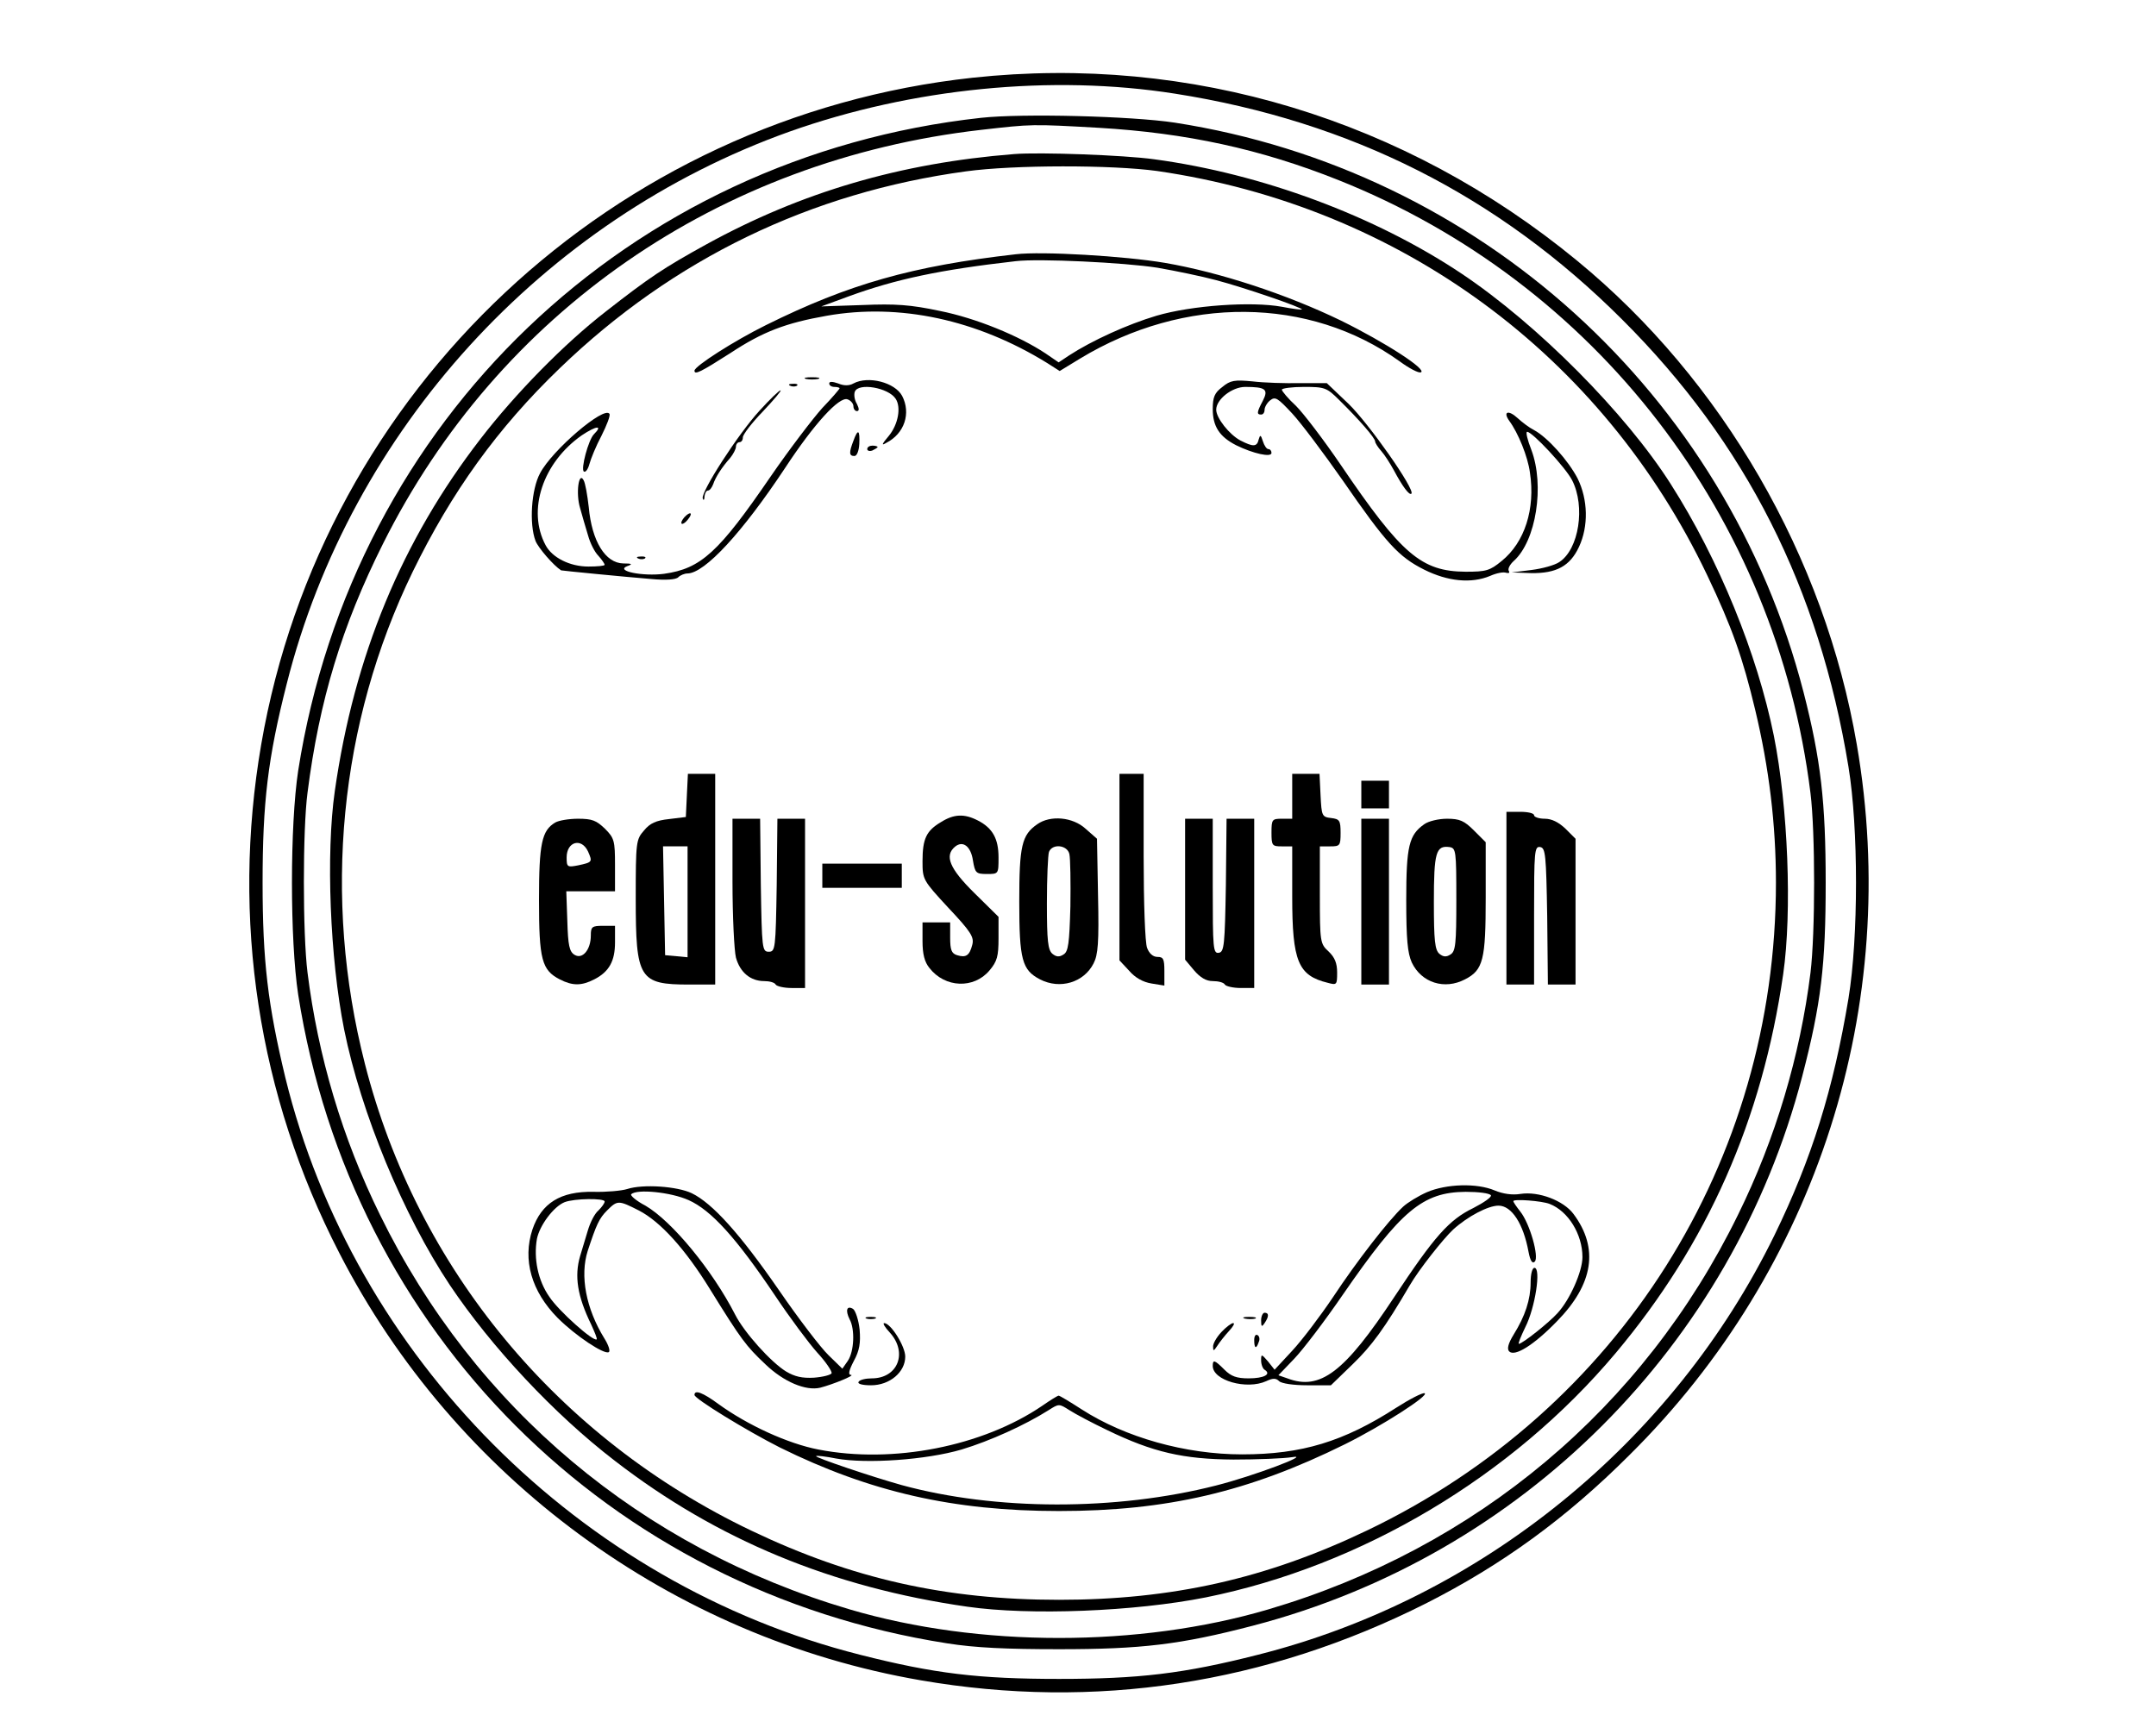 <?xml version="1.0" standalone="no"?>
<!DOCTYPE svg PUBLIC "-//W3C//DTD SVG 20010904//EN"
 "http://www.w3.org/TR/2001/REC-SVG-20010904/DTD/svg10.dtd">
<svg version="1.0" xmlns="http://www.w3.org/2000/svg"
 width="624pt" height="502pt" viewBox="0 0 624 502"
 preserveAspectRatio="xMidYMid meet">

<g transform="translate(0,502) scale(0.1,-0.1)"
fill="#000000" stroke="none">
<path d="M2815 4795 c-1040 -113 -1882 -902 -2059 -1930 -87 -505 -9 -1016
226 -1472 334 -651 963 -1113 1683 -1237 503 -87 999 -11 1463 223 219 111
405 246 588 429 544 539 788 1303 658 2057 -93 543 -389 1055 -809 1400 -498
410 -1120 598 -1750 530z m585 -46 c510 -80 937 -296 1295 -654 358 -357 570
-777 655 -1295 29 -177 29 -493 0 -670 -44 -264 -106 -463 -214 -685 -293
-600 -849 -1052 -1495 -1215 -216 -55 -345 -70 -576 -70 -231 0 -360 15 -576
70 -811 205 -1465 862 -1663 1670 -51 212 -66 339 -66 565 0 231 15 360 70
576 185 733 741 1343 1455 1598 355 126 759 166 1115 110z"/>
<path d="M2840 4679 c-1020 -112 -1818 -875 -1977 -1890 -24 -158 -24 -490 0
-648 153 -978 900 -1725 1878 -1878 82 -13 172 -17 324 -17 238 0 350 13 561
68 779 203 1387 811 1590 1590 55 211 68 323 68 561 0 233 -14 356 -64 551
-223 864 -938 1512 -1820 1649 -125 19 -441 27 -560 14z m341 -29 c252 -15
466 -61 692 -151 746 -297 1268 -975 1367 -1775 14 -113 14 -405 0 -520 -30
-240 -101 -480 -210 -701 -273 -558 -756 -964 -1360 -1142 -373 -110 -837
-110 -1210 0 -604 178 -1087 584 -1360 1142 -109 221 -180 461 -210 702 -14
112 -14 414 0 520 34 268 100 484 218 720 335 671 972 1112 1731 1199 149 17
146 17 342 6z"/>
<path d="M2935 4574 c-329 -26 -615 -110 -890 -261 -125 -69 -164 -95 -292
-195 -121 -94 -261 -237 -362 -368 -228 -295 -366 -628 -422 -1020 -26 -181
-14 -484 27 -690 49 -242 171 -537 306 -740 120 -179 302 -374 478 -509 295
-228 628 -366 1020 -422 181 -26 484 -14 690 27 451 91 886 350 1186 707 266
317 424 675 485 1097 26 181 14 484 -27 690 -48 237 -159 510 -298 728 -130
205 -386 463 -606 610 -250 167 -578 289 -890 331 -86 12 -331 21 -405 15z
m414 -49 c702 -102 1288 -532 1592 -1170 72 -151 103 -239 139 -390 40 -167
60 -331 60 -500 0 -808 -454 -1527 -1185 -1876 -291 -139 -563 -200 -890 -200
-327 0 -599 61 -890 200 -561 268 -968 759 -1119 1352 -123 481 -74 986 138
1423 113 232 246 417 427 591 328 316 726 508 1175 569 139 19 422 19 553 1z"/>
<path d="M2940 4284 c-299 -34 -483 -86 -723 -205 -91 -45 -207 -119 -207
-132 0 -13 18 -4 104 51 94 62 160 87 279 108 210 37 434 -11 638 -137 l36
-23 59 36 c302 183 663 180 925 -8 27 -20 54 -34 61 -32 21 7 -103 87 -231
150 -159 77 -352 140 -509 167 -117 20 -357 34 -432 25z m410 -39 c52 -9 129
-25 170 -36 80 -21 252 -80 248 -85 -2 -1 -28 2 -58 8 -88 16 -261 4 -363 -26
-84 -25 -187 -72 -253 -115 l-30 -20 -38 26 c-77 51 -201 102 -306 123 -85 18
-128 21 -224 17 l-119 -4 79 29 c137 50 264 77 484 102 66 8 315 -4 410 -19z"/>
<path d="M2333 3923 c9 -2 25 -2 35 0 9 3 1 5 -18 5 -19 0 -27 -2 -17 -5z"/>
<path d="M2400 3910 c0 -6 7 -10 15 -10 8 0 15 -2 15 -4 0 -2 -22 -28 -50 -57
-27 -30 -95 -119 -150 -199 -150 -219 -201 -266 -308 -281 -61 -8 -142 8 -107
22 17 6 15 8 -11 8 -52 1 -91 64 -100 163 -4 35 -10 70 -15 78 -14 27 -23 -39
-10 -81 6 -21 16 -57 23 -79 6 -22 19 -48 30 -59 10 -11 18 -23 18 -26 0 -3
-21 -5 -47 -5 -54 0 -105 26 -124 62 -54 101 -8 239 105 318 42 28 62 30 35 3
-16 -16 -39 -102 -29 -108 5 -3 12 7 16 22 4 15 19 52 35 82 15 30 26 58 23
63 -15 24 -166 -105 -201 -172 -25 -46 -32 -146 -13 -196 8 -20 52 -71 74 -85
2 -1 186 -19 260 -25 43 -4 72 -2 79 5 6 6 18 11 27 11 50 1 158 118 282 305
84 128 157 208 181 199 9 -3 17 -12 17 -20 0 -8 5 -14 10 -14 7 0 7 7 0 21 -7
11 -9 27 -6 35 10 27 97 12 118 -20 17 -25 7 -75 -19 -107 -21 -25 -23 -30 -8
-21 53 27 72 86 46 136 -21 39 -98 59 -141 36 -12 -7 -28 -7 -44 0 -17 6 -26
6 -26 0z"/>
<path d="M3538 3900 c-23 -17 -28 -30 -28 -64 0 -50 19 -80 68 -105 49 -24
102 -36 102 -22 0 6 -4 11 -9 11 -5 0 -12 10 -16 23 -6 19 -8 19 -12 5 -5 -22
-16 -22 -53 -3 -32 17 -70 65 -70 89 0 30 46 66 84 66 59 0 68 -7 51 -40 -18
-34 -18 -40 -5 -40 6 0 10 6 10 14 0 7 7 20 16 27 15 12 22 7 64 -38 26 -28
91 -115 145 -192 127 -184 163 -223 237 -260 68 -34 136 -41 191 -18 18 8 38
12 46 9 8 -2 11 0 8 5 -4 6 3 19 14 29 65 58 90 219 51 322 -11 28 -17 52 -12
52 15 0 111 -103 130 -140 39 -76 20 -200 -37 -237 -13 -9 -49 -19 -81 -23
l-57 -7 57 -2 c72 -1 112 20 138 76 28 60 26 137 -4 198 -27 52 -87 119 -126
140 -14 7 -35 23 -48 35 -26 24 -43 19 -24 -8 26 -35 54 -104 60 -150 16 -105
-15 -202 -82 -256 -34 -28 -45 -31 -104 -31 -128 1 -185 49 -362 310 -49 72
-107 148 -129 170 -23 21 -41 43 -41 47 0 4 29 8 64 8 60 0 66 -2 102 -38 58
-57 104 -110 104 -120 0 -4 8 -17 18 -28 9 -10 25 -35 36 -55 25 -47 45 -74
51 -68 11 12 -124 204 -182 260 l-63 60 -77 0 c-43 -1 -105 1 -138 5 -52 5
-64 3 -87 -16z"/>
<path d="M2288 3903 c7 -3 16 -2 19 1 4 3 -2 6 -13 5 -11 0 -14 -3 -6 -6z"/>
<path d="M2199 3832 c-62 -67 -172 -238 -165 -255 2 -7 5 -4 5 6 1 9 5 17 10
17 5 0 11 8 15 18 7 21 25 49 49 76 9 11 17 26 17 33 0 7 5 13 10 13 6 0 10 6
10 14 0 8 26 42 58 75 32 34 55 61 51 61 -4 0 -31 -26 -60 -58z"/>
<path d="M2470 3744 c-13 -34 -13 -44 3 -44 7 0 13 15 14 35 2 41 -4 45 -17 9z"/>
<path d="M2510 3720 c0 -5 7 -7 15 -4 8 4 15 8 15 10 0 2 -7 4 -15 4 -8 0 -15
-4 -15 -10z"/>
<path d="M1981 3523 c-7 -8 -11 -16 -8 -19 2 -2 10 2 17 11 17 20 9 27 -9 8z"/>
<path d="M1848 3403 c7 -3 16 -2 19 1 4 3 -2 6 -13 5 -11 0 -14 -3 -6 -6z"/>
<path d="M1988 2718 l-3 -63 -49 -6 c-37 -4 -55 -12 -72 -33 -23 -26 -24 -33
-24 -197 0 -233 10 -249 155 -249 l75 0 0 305 0 305 -40 0 -39 0 -3 -62z m2
-309 l0 -160 -32 3 -33 3 -3 158 -3 157 36 0 35 0 0 -161z"/>
<path d="M3240 2510 l0 -270 28 -30 c17 -20 40 -33 65 -37 l37 -6 0 42 c0 35
-3 41 -20 41 -13 0 -24 10 -30 26 -6 14 -10 133 -10 265 l0 239 -35 0 -35 0 0
-270z"/>
<path d="M3740 2715 l0 -65 -30 0 c-28 0 -30 -2 -30 -40 0 -38 2 -40 30 -40
l30 0 0 -146 c0 -187 17 -228 103 -249 26 -7 27 -6 27 30 0 27 -7 44 -25 61
-24 22 -25 27 -25 164 l0 140 30 0 c28 0 30 2 30 39 0 36 -3 40 -27 43 -27 3
-28 6 -31 66 l-3 62 -39 0 -40 0 0 -65z"/>
<path d="M3940 2720 l0 -40 40 0 40 0 0 40 0 40 -40 0 -40 0 0 -40z"/>
<path d="M4360 2420 l0 -250 40 0 40 0 0 201 c0 186 1 200 18 197 15 -3 17
-22 20 -201 l2 -197 40 0 40 0 0 211 0 211 -29 29 c-20 19 -40 29 -60 29 -17
0 -31 5 -31 10 0 6 -18 10 -40 10 l-40 0 0 -250z"/>
<path d="M2723 2640 c-42 -25 -53 -48 -53 -113 0 -53 1 -55 75 -135 65 -69 75
-85 69 -107 -8 -31 -18 -38 -44 -30 -16 5 -20 15 -20 51 l0 44 -40 0 -40 0 0
-54 c0 -38 6 -61 20 -78 45 -58 129 -61 174 -7 22 26 26 41 26 93 l0 62 -70
69 c-72 71 -87 108 -56 134 23 19 46 1 52 -40 6 -36 9 -39 40 -39 34 0 34 0
34 48 0 54 -17 85 -60 107 -39 20 -69 19 -107 -5z"/>
<path d="M1607 2639 c-39 -23 -47 -61 -47 -224 0 -173 8 -203 60 -230 37 -19
63 -19 100 0 43 22 60 53 60 107 l0 48 -35 0 c-32 0 -35 -3 -35 -28 0 -41 -24
-70 -47 -56 -15 9 -19 27 -21 98 l-3 86 71 0 70 0 0 76 c0 70 -2 78 -29 105
-25 24 -37 29 -78 29 -26 0 -56 -5 -66 -11z m95 -84 c13 -30 13 -31 -29 -40
-31 -6 -33 -5 -33 23 0 46 43 58 62 17z"/>
<path d="M2120 2468 c0 -101 5 -200 10 -220 12 -43 42 -68 82 -68 15 0 30 -4
33 -10 3 -5 24 -10 46 -10 l39 0 0 245 0 245 -40 0 -40 0 -2 -192 c-3 -185 -4
-193 -23 -193 -19 0 -20 8 -23 193 l-2 192 -40 0 -40 0 0 -182z"/>
<path d="M3002 2634 c-45 -31 -52 -63 -52 -224 0 -168 8 -198 60 -225 58 -30
127 -9 155 46 13 25 16 60 13 196 l-3 165 -33 29 c-37 34 -102 40 -140 13z
m93 -86 c3 -13 4 -81 3 -152 -3 -107 -6 -131 -20 -139 -12 -8 -21 -7 -32 2
-13 11 -16 37 -16 146 0 74 3 140 6 149 10 25 53 20 59 -6z"/>
<path d="M3430 2446 l0 -204 26 -31 c18 -21 35 -31 54 -31 16 0 32 -4 35 -10
3 -5 24 -10 46 -10 l39 0 0 245 0 245 -40 0 -40 0 -2 -192 c-3 -174 -5 -193
-20 -196 -17 -3 -18 11 -18 192 l0 196 -40 0 -40 0 0 -204z"/>
<path d="M3940 2410 l0 -240 40 0 40 0 0 240 0 240 -40 0 -40 0 0 -240z"/>
<path d="M4122 2634 c-44 -31 -52 -63 -52 -219 0 -115 4 -154 16 -181 28 -59
95 -80 154 -49 53 27 60 57 60 236 l0 161 -34 34 c-28 28 -41 34 -78 34 -24 0
-54 -7 -66 -16z m93 -218 c0 -128 -2 -150 -17 -159 -12 -8 -21 -7 -32 2 -13
11 -16 38 -16 150 0 144 6 164 45 159 19 -3 20 -10 20 -152z"/>
<path d="M2380 2485 l0 -35 115 0 115 0 0 35 0 35 -115 0 -115 0 0 -35z"/>
<path d="M1815 1578 c-16 -5 -60 -9 -97 -8 -96 2 -151 -33 -177 -109 -29 -88
-3 -179 73 -256 52 -52 135 -107 148 -99 5 3 -1 21 -13 40 -53 86 -71 181 -48
253 25 76 33 94 56 117 30 30 33 30 92 0 62 -32 134 -111 206 -228 91 -147
104 -164 160 -217 53 -51 117 -78 159 -68 35 9 102 36 89 37 -9 0 -6 13 8 40
17 31 20 53 17 91 -3 28 -12 55 -19 60 -18 11 -23 -4 -10 -30 16 -29 13 -93
-5 -120 l-16 -23 -40 39 c-22 21 -87 106 -144 189 -112 162 -192 251 -252 280
-42 20 -141 27 -187 12z m178 -32 c65 -29 137 -108 250 -276 42 -63 97 -137
122 -165 25 -27 43 -54 42 -60 -2 -5 -25 -11 -51 -13 -34 -2 -56 3 -81 18 -44
27 -121 113 -147 164 -66 129 -183 271 -260 316 -27 14 -45 30 -41 33 16 16
115 6 166 -17z m-243 -4 c0 -5 -8 -16 -18 -26 -11 -9 -24 -35 -31 -59 -7 -23
-17 -56 -22 -73 -17 -58 -8 -116 32 -198 10 -22 18 -41 16 -43 -9 -8 -110 82
-137 123 -33 47 -46 111 -36 168 8 39 48 93 80 106 28 11 116 12 116 2z"/>
<path d="M4130 1569 c-25 -11 -56 -30 -69 -42 -42 -39 -135 -159 -203 -262
-37 -55 -90 -125 -118 -155 l-51 -55 -19 24 c-19 22 -20 22 -20 3 0 -12 5 -24
10 -27 21 -13 -2 -25 -46 -25 -35 0 -51 6 -70 25 -29 29 -34 30 -34 11 0 -42
98 -70 155 -44 19 9 28 9 37 0 7 -7 42 -12 81 -12 l69 0 63 61 c55 53 93 105
165 228 26 45 97 135 126 162 42 38 101 69 131 69 38 0 72 -52 87 -134 5 -26
11 -35 18 -28 13 13 -14 110 -42 145 -11 14 -20 27 -20 30 0 7 82 1 105 -8 54
-21 95 -88 95 -154 0 -41 -36 -123 -72 -162 -24 -27 -102 -89 -112 -89 -3 0 6
22 19 49 28 55 46 171 26 171 -6 0 -11 -17 -11 -42 0 -50 -16 -98 -49 -151
-16 -26 -20 -42 -13 -49 16 -16 71 18 138 87 106 108 122 212 48 311 -29 39
-101 66 -153 58 -24 -4 -51 0 -75 10 -52 22 -140 19 -196 -5z m185 -9 c3 -5
-20 -21 -51 -37 -70 -34 -112 -81 -229 -258 -144 -218 -214 -271 -309 -235
l-26 9 46 48 c25 26 89 110 141 186 168 243 230 296 355 297 37 0 69 -4 73
-10z"/>
<path d="M3650 1198 c0 -19 2 -20 10 -8 13 19 13 30 0 30 -5 0 -10 -10 -10
-22z"/>
<path d="M2508 1203 c6 -2 18 -2 25 0 6 3 1 5 -13 5 -14 0 -19 -2 -12 -5z"/>
<path d="M3603 1203 c9 -2 23 -2 30 0 6 3 -1 5 -18 5 -16 0 -22 -2 -12 -5z"/>
<path d="M2575 1163 c53 -58 24 -133 -52 -133 -17 0 -35 -4 -38 -10 -4 -6 11
-10 36 -10 54 0 99 38 99 83 0 30 -42 97 -61 97 -5 0 2 -12 16 -27z"/>
<path d="M3535 1164 c-14 -15 -25 -34 -24 -43 0 -13 2 -12 12 3 7 11 22 30 34
43 12 13 18 23 12 23 -5 0 -21 -12 -34 -26z"/>
<path d="M3630 1141 c0 -25 6 -27 13 -6 4 8 2 17 -3 20 -6 4 -10 -3 -10 -14z"/>
<path d="M2010 982 c0 -11 152 -104 247 -152 261 -129 503 -184 808 -184 311
0 548 55 827 193 109 54 247 143 231 148 -6 2 -43 -17 -82 -42 -152 -98 -273
-135 -446 -135 -164 0 -338 49 -464 130 -34 22 -64 40 -67 40 -3 0 -24 -13
-47 -29 -173 -118 -433 -169 -648 -127 -89 17 -206 71 -290 132 -45 33 -69 42
-69 26z m1195 -102 c132 -64 220 -84 365 -85 69 0 145 3 170 7 59 10 -113 -55
-220 -82 -290 -74 -639 -73 -910 1 -86 24 -252 80 -248 84 2 2 28 -1 58 -7 88
-16 261 -4 363 26 83 25 184 71 252 114 30 19 30 19 60 0 17 -11 66 -37 110
-58z"/>
</g>
</svg>
